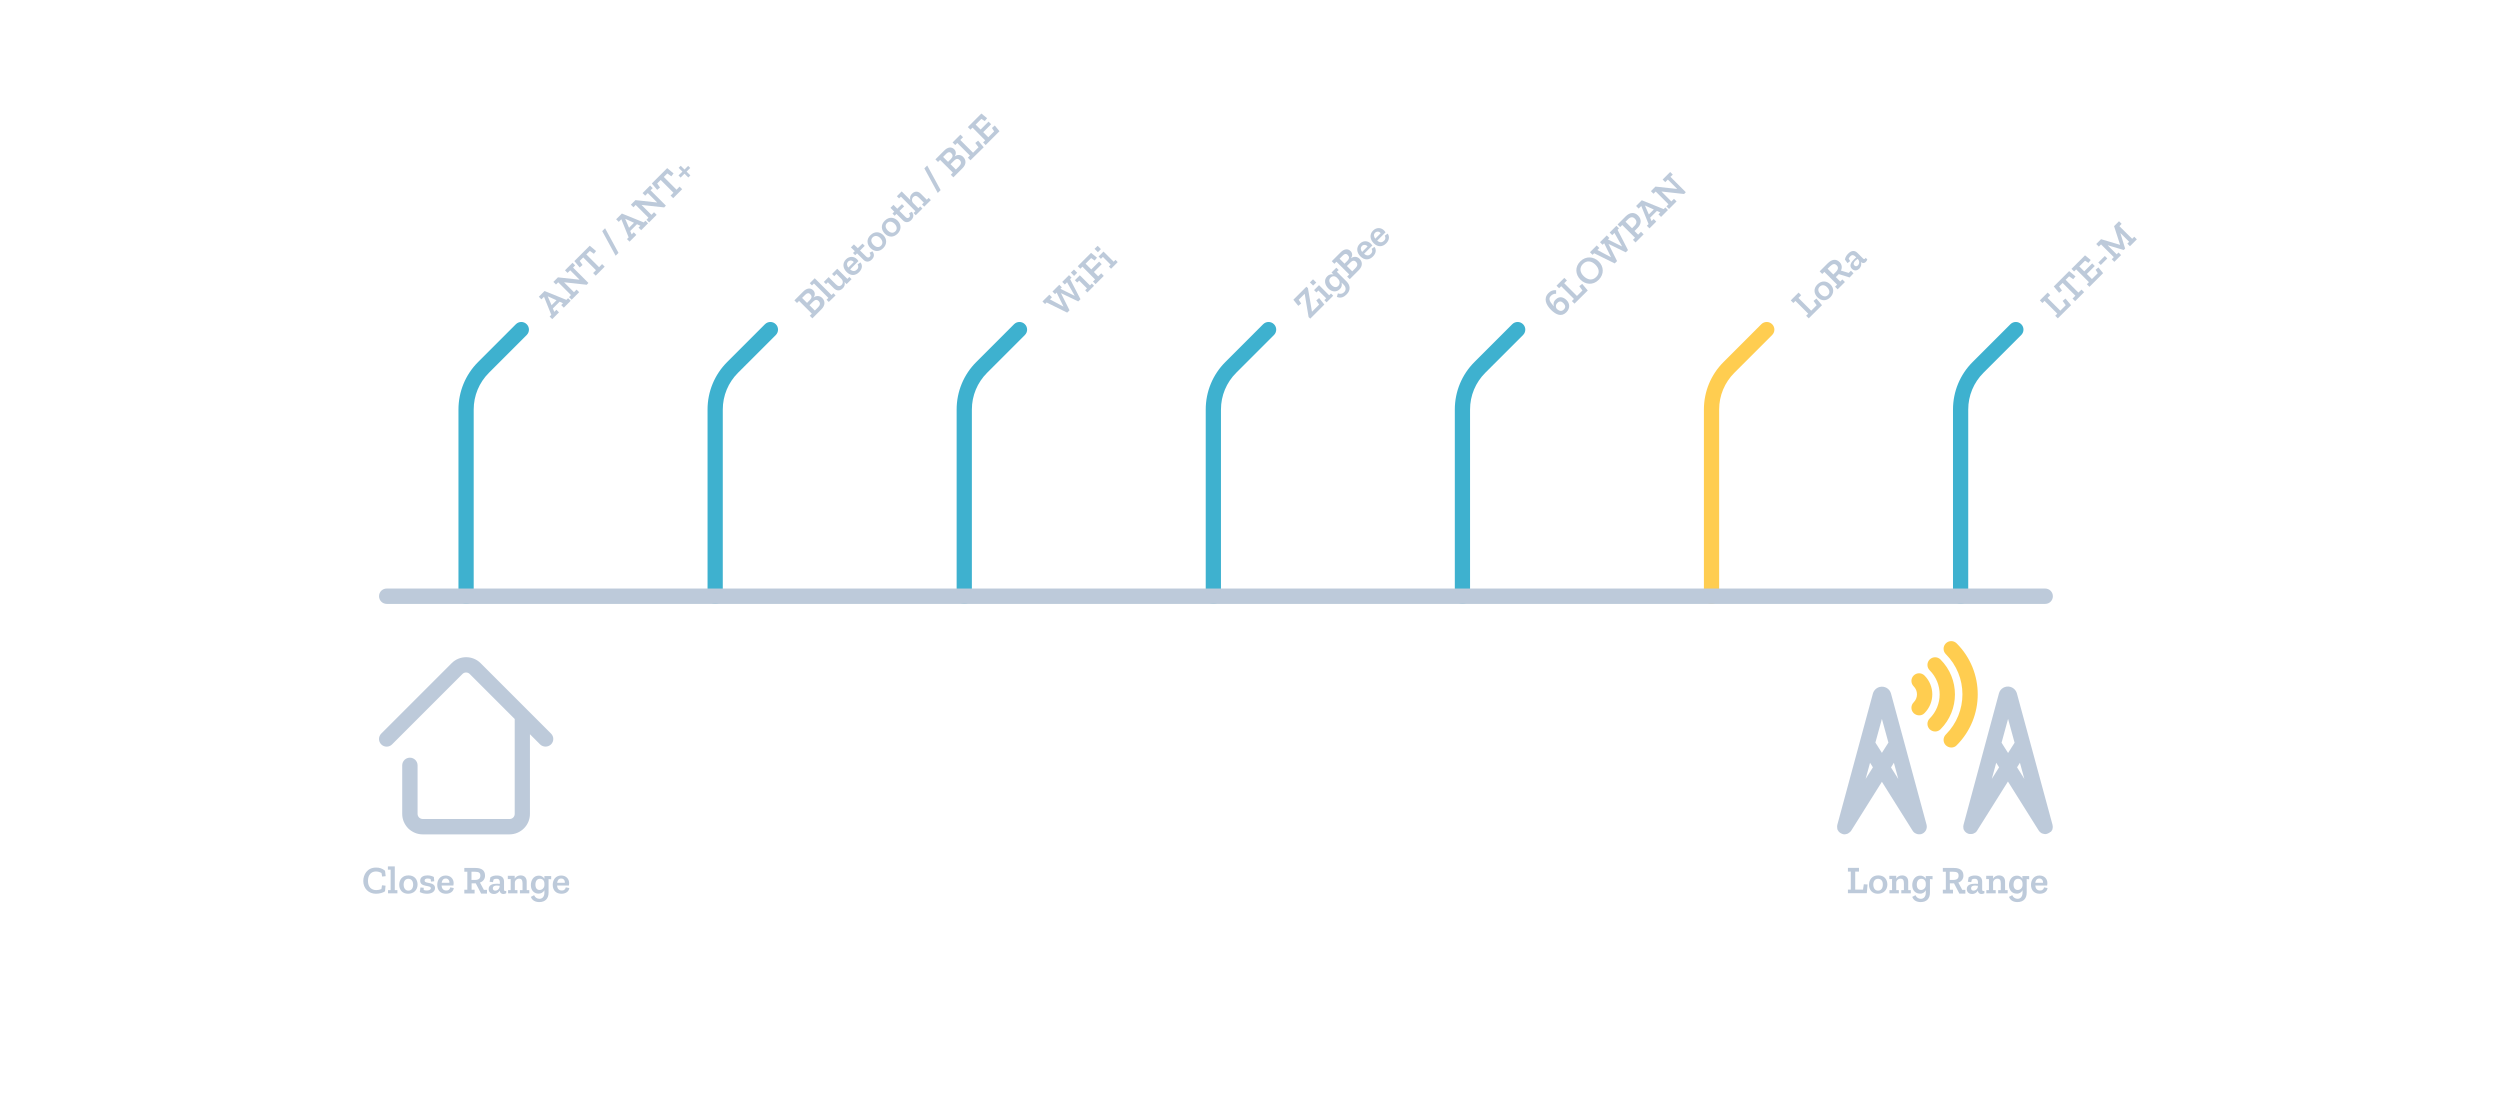 <?xml version="1.0" encoding="utf-8"?>
<!-- Generator: Adobe Illustrator 23.0.1, SVG Export Plug-In . SVG Version: 6.00 Build 0)  -->
<svg version="1.1" id="Module_6_Wireless_Tech" xmlns="http://www.w3.org/2000/svg" xmlns:xlink="http://www.w3.org/1999/xlink"
	 x="0px" y="0px" viewBox="0 0 1920 856.7" style="enable-background:new 0 0 1920 856.7;" xml:space="preserve">
<style type="text/css">
	.st0{fill:#BDCADA;}
	.st1{fill:#FFCD50;}
	.st2{fill:#3EB1CF;}
</style>
<title>wireless-tech</title>
<path class="st0" d="M423.2,563.4L405.8,546c-0.3-0.3-0.5-0.6-0.9-0.9l-35.6-35.6l-0.2-0.2c-6.1-6.1-16.1-6.1-22.2,0l-54.1,54.1
	c-2.3,2.3-2.3,6,0,8.3c2.3,2.3,6,2.3,8.3,0l54.1-54.1c1.5-1.5,4-1.5,5.5,0l34.6,34.6v72.9c0,2.2-1.8,3.9-3.9,3.9h-66.7c0,0,0,0,0,0
	c-1,0-2-0.4-2.8-1.1c-0.7-0.7-1.2-1.7-1.2-2.8v-37.3c0-3.2-2.6-5.9-5.9-5.9c-3.2,0-5.9,2.6-5.9,5.9v37.3c0,4.2,1.7,8.1,4.6,11.1
	c3,2.9,6.9,4.6,11,4.6c0,0,0,0,0.1,0h66.7c8.6,0,15.7-7,15.7-15.7v-61.2l7.8,7.8c1.1,1.1,2.7,1.7,4.2,1.7s3-0.6,4.2-1.7
	C425.5,569.4,425.5,565.7,423.2,563.4z"/>
<path class="st0" d="M1479.6,633.4l-27.3-100.7c-1-3.8-4.9-6.1-8.8-5.1c-2.5,0.7-4.4,2.6-5.1,5l-27.3,100.7c0,0,0,0,0,0
	c-0.1,0.4-0.2,0.8-0.2,1.2c0,0.6,0,1.1,0.1,1.6c0,0,0,0,0,0.1c0,0.1,0.1,0.3,0.1,0.4c0,0.1,0,0.1,0,0.2c0,0.1,0.1,0.2,0.1,0.3
	c0,0.1,0.1,0.2,0.1,0.2c0,0.1,0.1,0.1,0.1,0.2c0.1,0.1,0.1,0.2,0.2,0.3c0,0,0,0.1,0.1,0.1c0.1,0.1,0.2,0.3,0.2,0.4c0,0,0,0,0,0
	c0.1,0.1,0.2,0.3,0.3,0.4c0,0,0,0,0.1,0.1c0.1,0.1,0.2,0.2,0.3,0.3c0.3,0.3,0.6,0.5,0.9,0.7c0,0,0,0,0,0c0,0,0,0,0,0
	c0.2,0.1,0.4,0.2,0.6,0.3c0.1,0,0.1,0.1,0.2,0.1c0.2,0.1,0.4,0.1,0.5,0.2c0.1,0,0.1,0,0.2,0.1c0,0,0,0,0,0c0.1,0,0.2,0,0.3,0.1
	c0.1,0,0.3,0.1,0.4,0.1c0.3,0,0.5,0.1,0.8,0.1c0,0,0,0,0.1,0c0.3,0,0.5,0,0.8-0.1c0.1,0,0.2,0,0.3-0.1c0.2,0,0.4-0.1,0.6-0.1
	c0.1,0,0.2-0.1,0.3-0.1c0.2-0.1,0.5-0.2,0.7-0.3c0,0,0.1,0,0.1-0.1c0.3-0.1,0.5-0.3,0.7-0.5c0.1,0,0.1-0.1,0.2-0.1
	c0.2-0.1,0.3-0.3,0.5-0.4c0.1-0.1,0.1-0.1,0.2-0.2c0.1-0.1,0.2-0.3,0.4-0.4c0.1-0.1,0.1-0.2,0.2-0.3c0,0,0.1-0.1,0.1-0.1l23.6-37.6
	l23.6,37.6c0.6,1,1.5,1.8,2.6,2.2c0,0,0,0,0,0c0.2,0.1,0.3,0.1,0.5,0.2c0.1,0,0.1,0,0.2,0.1c0.1,0,0.3,0.1,0.4,0.1
	c0.2,0,0.4,0.1,0.6,0.1c0.1,0,0.1,0,0.2,0c0.2,0,0.3,0,0.5,0c0,0,0,0,0.1,0c0,0,0.1,0,0.1,0c0.2,0,0.4,0,0.6,0c0,0,0.1,0,0.1,0
	c0.2,0,0.5-0.1,0.7-0.1C1478.6,639.7,1480.4,636.5,1479.6,633.4z M1445.3,552.1l5,18.2l-5,7.9l-5-7.9L1445.3,552.1z M1432.8,598.2
	l3.4-12.4l2.2,3.5L1432.8,598.2z M1454.5,585.8l3.4,12.5l-5.6-8.9L1454.5,585.8z"/>
<path class="st1" d="M1473.9,549.4c-1.5,0-3-0.6-4.2-1.7c-2.3-2.3-2.3-6,0-8.3c3.4-3.4,3.4-8.9,0-12.3c-2.3-2.3-2.3-6,0-8.3
	c2.3-2.3,6-2.3,8.3,0c8,8,8,20.9,0,28.9C1476.9,548.9,1475.4,549.4,1473.9,549.4z"/>
<path class="st1" d="M1486.2,561.8c-1.5,0-3-0.6-4.2-1.7c-2.3-2.3-2.3-6,0-8.3c10.2-10.2,10.2-26.8,0-37c-2.3-2.3-2.3-6,0-8.3
	c2.3-2.3,6-2.3,8.3,0c14.8,14.8,14.8,38.8,0,53.6C1489.2,561.2,1487.7,561.8,1486.2,561.8z"/>
<path class="st1" d="M1498.6,574.1c-1.5,0-3-0.6-4.2-1.7c-2.3-2.3-2.3-6,0-8.3c17-17,17-44.7,0-61.7c-2.3-2.3-2.3-6,0-8.3
	c2.3-2.3,6-2.3,8.3,0c21.6,21.6,21.6,56.7,0,78.3C1501.6,573.6,1500.1,574.1,1498.6,574.1z"/>
<path class="st0" d="M1575.1,638.8C1575.2,638.8,1575.2,638.8,1575.1,638.8c0.2-0.2,0.3-0.4,0.4-0.5c0,0,0,0,0,0
	c0.1-0.1,0.2-0.3,0.2-0.4c0,0,0-0.1,0.1-0.1c0.1-0.1,0.1-0.2,0.2-0.3c0-0.1,0.1-0.1,0.1-0.2c0-0.1,0.1-0.2,0.1-0.2
	c0-0.1,0.1-0.2,0.1-0.3c0-0.1,0-0.1,0-0.2c0-0.1,0.1-0.3,0.1-0.4c0,0,0,0,0-0.1c0.1-0.5,0.2-1.1,0.1-1.6c0-0.4-0.1-0.8-0.2-1.2
	c0,0,0,0,0,0l-27.3-100.7c-0.7-2.5-2.6-4.4-5.1-5.1c-1.8-0.5-3.8-0.2-5.4,0.7c-1.7,1-2.8,2.5-3.3,4.3L1508,633.4c0,0,0,0,0,0
	c-0.1,0.4-0.2,0.8-0.2,1.2c0,0.6,0,1.1,0.1,1.6c0,0,0,0,0,0c0,0.1,0.1,0.3,0.1,0.4c0,0,0,0.1,0,0.1c0,0.1,0.1,0.2,0.1,0.3
	c0,0.1,0.1,0.2,0.1,0.2c0,0.1,0.1,0.1,0.1,0.2c0.1,0.1,0.1,0.2,0.2,0.3c0,0,0,0.1,0.1,0.1c0.1,0.1,0.2,0.3,0.2,0.4c0,0,0,0,0,0
	c0.1,0.1,0.2,0.3,0.3,0.4c0,0.1,0.1,0.1,0.2,0.2c0.1,0.1,0.2,0.2,0.2,0.2c0.3,0.3,0.6,0.5,0.9,0.7c0,0,0,0,0,0c0,0,0,0,0,0
	c0.2,0.1,0.4,0.2,0.6,0.3c0.1,0,0.1,0.1,0.2,0.1c0.2,0.1,0.4,0.1,0.5,0.2c0.1,0,0.1,0,0.2,0.1c0,0,0,0,0,0c0.2,0.1,0.4,0.1,0.7,0.1
	c0.1,0,0.1,0,0.2,0c0.2,0,0.4,0,0.6,0c0,0,0.1,0,0.1,0c0,0,0.1,0,0.1,0c0.2,0,0.4,0,0.6,0c0,0,0.1,0,0.1,0c0.2,0,0.4-0.1,0.7-0.1
	c0,0,0.1,0,0.1,0c0.2,0,0.3-0.1,0.5-0.2c0.1,0,0.1-0.1,0.2-0.1c0.1-0.1,0.3-0.1,0.4-0.2c0.1,0,0.1-0.1,0.2-0.1
	c0.2-0.1,0.4-0.2,0.5-0.3c0.1,0,0.1-0.1,0.2-0.1c0.1-0.1,0.2-0.2,0.4-0.3c0.1-0.1,0.1-0.1,0.2-0.2c0.1-0.1,0.2-0.2,0.3-0.4
	c0,0,0.1-0.1,0.1-0.1c0.1-0.2,0.3-0.4,0.4-0.6c0,0,0,0,0,0l23.6-37.6l23.6,37.6c0,0,0.1,0.1,0.1,0.1c0.1,0.1,0.1,0.2,0.2,0.3
	c0.1,0.2,0.2,0.3,0.4,0.5c0.1,0.1,0.1,0.1,0.2,0.2c0.2,0.2,0.3,0.3,0.5,0.4c0.1,0,0.1,0.1,0.1,0.1c0.2,0.2,0.5,0.3,0.7,0.5
	c0,0,0.1,0,0.1,0c0.2,0.1,0.4,0.2,0.7,0.3c0.1,0,0.2,0.1,0.3,0.1c0.2,0.1,0.4,0.1,0.6,0.1c0.1,0,0.2,0,0.3,0.1
	c0.3,0,0.5,0.1,0.8,0.1c0,0,0,0,0.1,0c0.3,0,0.5,0,0.8-0.1c0.1,0,0.3-0.1,0.4-0.1c0.1,0,0.2,0,0.3-0.1c0,0,0,0,0,0
	c0.1,0,0.1,0,0.2-0.1c0.2-0.1,0.4-0.1,0.5-0.2c0.1,0,0.1-0.1,0.2-0.1c0.2-0.1,0.4-0.2,0.6-0.3c0,0,0,0,0,0c0,0,0,0,0,0
	c0.3-0.2,0.7-0.5,0.9-0.7C1574.9,639,1575,638.9,1575.1,638.8z M1542.2,552.1l5,18.3l-5,7.9l-5-7.9L1542.2,552.1z M1529.7,598.2
	l3.4-12.4l2.2,3.5L1529.7,598.2z M1551.3,585.8l3.4,12.4l-5.6-8.9L1551.3,585.8z"/>
<path class="st0" d="M288.7,686.4c-5.6,0-9.7-4.1-9.7-9.8c0-4.8,3-10.3,9.7-10.3c2.5-0.1,5,0.7,7,2.4l0.5,4.2l-2.7,0.3l-0.5-2.7
	c-1.3-0.8-2.8-1.2-4.3-1.2c-3.7,0-6.1,2.7-6.1,7.2c0,4.7,2.6,7.1,6.4,7.1c1.4,0,2.7-0.3,3.9-0.8l0.5-2.9l2.7,0.3l-0.4,4.3
	C294.3,685.6,291.5,686.4,288.7,686.4z"/>
<path class="st0" d="M298,686.1v-2.5h2v-15.7h-2.1v-2.5h5.3v18.2h2v2.5L298,686.1z"/>
<path class="st0" d="M313.4,686.4c-4.1,0-6.8-2.7-6.8-6.9c0-3.9,2.4-7.2,7.1-7.2c4.7,0,7,3.2,7,7.1
	C320.6,683.6,317.7,686.4,313.4,686.4z M313.6,674.9c-2.3,0-3.6,1.8-3.6,4.5c0,2.5,1.2,4.6,3.6,4.6c2.4,0,3.7-1.9,3.7-4.6
	C317.3,676.4,315.7,674.9,313.6,674.9z"/>
<path class="st0" d="M327.9,686.4c-1.9,0-3.8-0.4-5.5-1.3l0.5-3.5l2.5,0.2v1.7c0.8,0.3,1.5,0.4,2.4,0.4c1.6,0,3.1-0.6,3.1-1.7
	c0-2.8-8.2-0.5-8.2-5.8c0-3.1,2.9-4.1,5.6-4.1c1.7,0,3.4,0.4,4.9,1.2l0.3,3.3l-2.5,0.3l-0.3-2c-0.7-0.3-1.5-0.4-2.4-0.4
	c-1.3,0-2.2,0.5-2.2,1.6c0,2.8,8,0.5,8,5.8C334,684.9,331.5,686.4,327.9,686.4z"/>
<path class="st0" d="M342.5,686.4c-3.9,0-6.7-2.4-6.7-6.8c0-4.1,2.4-7.2,6.5-7.2c3.7,0,6.1,2.5,6.1,5.9c0,0.6-0.1,1.2-0.2,1.8h-9.1
	c0.2,2.4,1.4,3.8,3.6,3.8c1.5,0.2,2.9-0.9,3.1-2.4l2.7,0.5C348.3,684.4,346.1,686.4,342.5,686.4z M342.3,674.7
	c-1.9,0-2.9,1.4-3.1,3.3h5.9c0.3-1.5-0.7-3-2.2-3.3C342.7,674.8,342.5,674.7,342.3,674.7z"/>
<path class="st0" d="M369.4,686.1l-4-7.7h-3.2v4.9h2.3v2.9h-7.9v-2.9h2.3v-13.8h-2.3v-2.9h8.7c4.8,0,7.2,2.1,7.2,5.8
	c0.1,2.5-1.5,4.7-3.9,5.4l3,5.6h2.4v2.9H369.4z M364.7,669.5h-2.6v6.3h2.5c3.2,0,4.3-1.2,4.3-3.3
	C368.9,670.3,367.8,669.5,364.7,669.5L364.7,669.5z"/>
<path class="st0" d="M381.9,672.4c3,0,5.2,1.5,5.2,4.6v6.1c0,0.9,0.3,1.2,1,1.2c0.2,0,0.5-0.1,0.7-0.1v1.8c-0.7,0.4-1.4,0.6-2.2,0.6
	c-1.4,0.1-2.7-1-2.8-2.4c0-0.1,0-0.2,0-0.2v-0.1c-0.9,1.7-2.6,2.7-4.4,2.7c-1.9,0-4.1-1-4.1-3.8c0-3.3,3.2-4.1,6.3-4.1
	c0.8,0,1.5,0,2.3,0.1v-0.8c0-1.6-0.3-3.1-2.5-3.1c-0.8,0-1.6,0.1-2.3,0.5l-0.5,2.1l-2.6-0.3l0.6-3.4
	C378.1,672.7,380,672.3,381.9,672.4z M383.8,680.3c-0.7-0.1-1.4-0.2-2.2-0.2c-1.6,0-3.1,0.4-3.1,2.1c-0.1,1,0.7,1.8,1.6,1.8
	c0.1,0,0.2,0,0.3,0c1.8,0,3.3-1.5,3.3-3.3L383.8,680.3z"/>
<path class="st0" d="M399.3,686.1v-2.5h2v-5.3c0-2.6-1-3.5-2.6-3.5c-1.8,0-3.3,1.4-3.3,3.2c0,0.1,0,0.1,0,0.2v5.4h2v2.5h-7.2v-2.5h2
	v-8.5H390v-2.5h5.3v2.2c0.9-1.6,2.6-2.5,4.5-2.5c2.6,0,4.7,1.5,4.7,4.8v6.5h2v2.5L399.3,686.1z"/>
<path class="st0" d="M421.3,675.1v10.5c0,4.3-2.4,7.2-7.1,7.2c-2.8,0-5.5-1.1-6.5-4l2.5-1.3c0.7,1.7,2.3,2.8,4.1,2.8
	c2.2,0,3.8-1.7,3.8-4.6v-2c-0.9,1.7-2.7,2.7-4.6,2.6c-3.1,0-5.8-2.3-5.8-6.5c0-3.8,2.1-7.3,6-7.3c1.8-0.1,3.5,0.8,4.4,2.4v-2.1h5.2
	v2.5L421.3,675.1z M418.1,678.6c0-2.3-1.4-3.7-3.4-3.7c-2.2,0-3.5,1.7-3.5,4.5c0,2.8,1.3,4.1,3.2,4.1c2.1,0,3.7-1.7,3.7-3.8
	c0,0,0-0.1,0-0.1V678.6z"/>
<path class="st0" d="M431.2,686.4c-3.9,0-6.7-2.4-6.7-6.8c0-4.1,2.4-7.2,6.5-7.2c3.7,0,6.1,2.5,6.1,5.9c0,0.6-0.1,1.2-0.2,1.8h-9.1
	c0.2,2.4,1.4,3.8,3.6,3.8c1.5,0.2,2.9-0.9,3.1-2.4l2.7,0.5C437,684.4,434.8,686.4,431.2,686.4z M431,674.7c-1.9,0-2.9,1.4-3.1,3.3
	h5.9C434,676.5,433.1,674.7,431,674.7L431,674.7z"/>
<path class="st0" d="M1419.2,686.1v-2.9h2.2v-13.8h-2.2v-2.9h8.5v2.9h-2.9v13.8h6l0.6-4.1l2.9,0.2l-0.6,6.7H1419.2z"/>
<path class="st0" d="M1442.2,686.4c-4.1,0-6.8-2.7-6.8-6.9c0-3.9,2.4-7.2,7.1-7.2s7,3.2,7,7.1
	C1449.4,683.6,1446.5,686.4,1442.2,686.4z M1442.3,674.9c-2.3,0-3.6,1.8-3.6,4.5c0,2.5,1.2,4.6,3.6,4.6c2.4,0,3.7-1.9,3.7-4.6
	C1446.1,676.4,1444.5,674.9,1442.3,674.9L1442.3,674.9z"/>
<path class="st0" d="M1460.2,686.1v-2.5h2v-5.3c0-2.6-1-3.5-2.6-3.5c-1.8,0-3.3,1.4-3.3,3.2c0,0.1,0,0.1,0,0.2v5.4h2v2.5h-7.2v-2.5
	h2v-8.5h-2.1v-2.5h5.3v2.2c0.9-1.6,2.6-2.5,4.5-2.5c2.6,0,4.7,1.5,4.7,4.8v6.5h2v2.5L1460.2,686.1z"/>
<path class="st0" d="M1482.2,675.1v10.5c0,4.3-2.4,7.2-7.1,7.2c-2.8,0-5.5-1.1-6.5-4l2.5-1.3c0.7,1.7,2.3,2.8,4.1,2.8
	c2.2,0,3.8-1.7,3.8-4.6v-2c-0.8,1.7-2.6,2.8-4.6,2.6c-3.1,0-5.8-2.3-5.8-6.5c0-3.8,2.1-7.3,6-7.3c1.8-0.1,3.5,0.8,4.4,2.4v-2.1h5.2
	v2.5L1482.2,675.1z M1479,678.6c0-2.3-1.4-3.7-3.4-3.7c-2.2,0-3.5,1.7-3.5,4.5c0,2.8,1.4,4.1,3.2,4.1c2.1,0,3.7-1.7,3.7-3.8
	c0,0,0-0.1,0-0.1V678.6z"/>
<path class="st0" d="M1504.7,686.1l-4-7.7h-3.2v4.9h2.4v2.9h-7.8v-2.9h2.3v-13.8h-2.3v-2.9h8.6c4.8,0,7.2,2.1,7.2,5.8
	c0.1,2.5-1.5,4.7-3.9,5.4l3,5.6h2.4v2.9H1504.7z M1500,669.5h-2.6v6.3h2.5c3.2,0,4.3-1.2,4.3-3.3
	C1504.2,670.3,1503.1,669.5,1500,669.5L1500,669.5z"/>
<path class="st0" d="M1517.1,672.4c3,0,5.2,1.5,5.2,4.6v6.1c0,0.9,0.3,1.2,1,1.2c0.2,0,0.5-0.1,0.7-0.1v1.8
	c-0.7,0.4-1.4,0.6-2.2,0.6c-1.4,0.1-2.7-1-2.8-2.4c0-0.1,0-0.2,0-0.2v-0.1c-0.8,1.7-2.5,2.7-4.4,2.7c-1.9,0-4.1-1-4.1-3.8
	c0-3.3,3.2-4.1,6.3-4.1c0.8,0,1.5,0,2.3,0.1v-0.8c0-1.6-0.3-3.1-2.5-3.1c-0.8,0-1.5,0.1-2.2,0.5l-0.5,2.1l-2.6-0.3l0.6-3.4
	C1513.4,672.7,1515.3,672.3,1517.1,672.4z M1519.1,680.3c-0.7-0.1-1.4-0.2-2.2-0.2c-1.6,0-3.1,0.4-3.1,2.1c-0.1,1,0.7,1.8,1.6,1.8
	c0.1,0,0.2,0,0.3,0c1.8,0,3.3-1.5,3.3-3.3V680.3z"/>
<path class="st0" d="M1534.6,686.1v-2.5h2v-5.3c0-2.6-1-3.5-2.6-3.5c-1.8,0-3.3,1.4-3.3,3.2c0,0.1,0,0.1,0,0.2v5.4h2v2.5h-7.2v-2.5
	h2v-8.5h-2.1v-2.5h5.3v2.2c0.9-1.6,2.6-2.5,4.5-2.5c2.6,0,4.7,1.5,4.7,4.8v6.5h2v2.5L1534.6,686.1z"/>
<path class="st0" d="M1556.5,675.1v10.5c0,4.3-2.4,7.2-7.1,7.2c-2.8,0-5.5-1.1-6.5-4l2.5-1.3c0.7,1.7,2.3,2.8,4.1,2.8
	c2.2,0,3.8-1.7,3.8-4.6v-2c-0.8,1.7-2.6,2.8-4.6,2.6c-3.1,0-5.8-2.3-5.8-6.5c0-3.8,2.1-7.3,6-7.3c1.8-0.1,3.5,0.8,4.3,2.4v-2.1h5.2
	v2.5L1556.5,675.1z M1553.3,678.6c0-2.3-1.4-3.7-3.4-3.7c-2.2,0-3.5,1.7-3.5,4.5c0,2.8,1.4,4.1,3.2,4.1c2.1,0,3.7-1.7,3.7-3.8
	c0,0,0-0.1,0-0.1V678.6z"/>
<path class="st0" d="M1566.5,686.4c-3.9,0-6.7-2.4-6.7-6.8c0-4.1,2.4-7.2,6.5-7.2c3.7,0,6.1,2.5,6.1,5.9c0,0.6-0.1,1.2-0.2,1.8h-9.1
	c0.2,2.4,1.4,3.8,3.6,3.8c1.5,0.2,2.9-0.9,3.1-2.4l2.7,0.5C1572.3,684.4,1570.1,686.4,1566.5,686.4z M1566.2,674.7
	c-1.9,0-2.9,1.4-3.1,3.3h5.9c0.3-1.5-0.7-3-2.2-3.3C1566.6,674.8,1566.4,674.7,1566.2,674.7L1566.2,674.7z"/>
<path class="st2" d="M358,463.8c-3.2,0-5.9-2.6-5.9-5.9V314.5c0-13.8,5.4-26.8,15.1-36.5l29-29c2.3-2.3,6-2.3,8.3,0
	c2.3,2.3,2.3,6,0,8.3l-29,29c-7.5,7.5-11.7,17.5-11.7,28.2v143.3C363.9,461.1,361.3,463.8,358,463.8z"/>
<path class="st2" d="M1505.8,463.8c-3.2,0-5.9-2.6-5.9-5.9V314.5c0-13.8,5.4-26.8,15.1-36.5l29-29c2.3-2.3,6-2.3,8.3,0
	c2.3,2.3,2.3,6,0,8.3l-29,29c-7.5,7.5-11.7,17.5-11.7,28.2v143.3C1511.7,461.1,1509.1,463.8,1505.8,463.8z"/>
<path class="st1" d="M1314.5,463.8c-3.2,0-5.9-2.6-5.9-5.9V314.5c0-13.8,5.4-26.8,15.1-36.5l29-29c2.3-2.3,6-2.3,8.3,0
	c2.3,2.3,2.3,6,0,8.3l-29,29c-7.5,7.5-11.7,17.5-11.7,28.2v143.3C1320.4,461.1,1317.8,463.8,1314.5,463.8z"/>
<path class="st2" d="M1123.2,463.8c-3.2,0-5.9-2.6-5.9-5.9V314.5c0-13.8,5.4-26.8,15.1-36.5l29-29c2.3-2.3,6-2.3,8.3,0
	c2.3,2.3,2.3,6,0,8.3l-29,29c-7.5,7.5-11.7,17.5-11.7,28.2v143.3C1129.1,461.1,1126.5,463.8,1123.2,463.8z"/>
<path class="st2" d="M931.9,463.8c-3.2,0-5.9-2.6-5.9-5.9V314.5c0-13.8,5.4-26.8,15.1-36.5l29-29c2.3-2.3,6-2.3,8.3,0
	c2.3,2.3,2.3,6,0,8.3l-29,29c-7.5,7.5-11.7,17.5-11.7,28.2v143.3C937.8,461.1,935.2,463.8,931.9,463.8z"/>
<path class="st2" d="M740.6,463.8c-3.2,0-5.9-2.6-5.9-5.9V314.5c0-13.8,5.4-26.8,15.1-36.5l29-29c2.3-2.3,6-2.3,8.3,0
	c2.3,2.3,2.3,6,0,8.3l-29,29c-7.5,7.5-11.7,17.5-11.7,28.2v143.3C746.5,461.1,743.9,463.8,740.6,463.8z"/>
<path class="st2" d="M549.3,463.8c-3.2,0-5.9-2.6-5.9-5.9V314.5c0-13.8,5.4-26.8,15.1-36.5l29-29c2.3-2.3,6-2.3,8.3,0
	c2.3,2.3,2.3,6,0,8.3l-29,29c-7.5,7.5-11.7,17.5-11.7,28.2v143.3C555.2,461.1,552.6,463.8,549.3,463.8z"/>
<path class="st0" d="M433,236.3l-2-2l1.4-1.4l-2.6-1.2l-5.2,5.2l1.1,2.6l1.6-1.6l2,2l-5.2,5.2l-2-2l1.3-1.3l-5.6-13.9l-2,2l-2-2
	l4.4-4.4l16.8,6.8l1.3-1.3l2,2L433,236.3z M420.8,227.6l-0.1,0.1l2.9,6.7l3.8-3.8L420.8,227.6z"/>
<path class="st0" d="M440.1,205.5l11.8,11.8l-1.3,1.4l-17.2-1.9l-0.1,0.1l7.5,7.5l2-2l2,2l-5.8,5.8l-2-2l1.5-1.6l-9.8-9.8l-1.7,1.7
	l-2-2l3.5-3.5l16.4,1.8l0.1-0.1l-7.1-7.1l-2,2l-2-2l5.8-5.8l2,2L440.1,205.5z"/>
<path class="st0" d="M456.1,194.9l-3.1-2.2l-2.7,2.7l9.8,9.8l2.3-2.4l2,2l-6.9,6.9l-2-2l2.2-2.2l-9.8-9.8l-2.7,2.7l2.2,3.1l-2.2,1.9
	l-4.1-4.9l11.8-11.8l4.9,4.1L456.1,194.9z"/>
<path class="st0" d="M475,194.2l-2.2,2.2l-10.3-18.9l2.2-2.2L475,194.2z"/>
<path class="st0" d="M492.4,176.8l-2-2l1.4-1.4l-2.6-1.2l-5.2,5.2l1.1,2.6l1.6-1.6l2,2l-5.2,5.2l-2-2l1.3-1.3l-5.6-13.9l-2,2l-2-2
	l4.4-4.4l16.8,6.8l1.3-1.3l2,2L492.4,176.8z M480.3,168.1l-0.1,0.1l2.9,6.7l3.8-3.8L480.3,168.1z"/>
<path class="st0" d="M499.6,146.1l11.8,11.8l-1.3,1.4l-17.2-1.9l-0.1,0.1l7.5,7.5l2-2l2,2l-5.8,5.8l-2-2l1.5-1.6l-9.8-9.8l-1.7,1.8
	l-2-2l3.5-3.5l16.5,1.8l0.1-0.1l-7.1-7.1l-2,2l-2-2l5.8-5.8l2,2L499.6,146.1z"/>
<path class="st0" d="M515.6,135.4l-3.1-2.2l-2.7,2.7l9.8,9.8l2.3-2.4l2,2l-6.9,6.9l-2-2l2.2-2.2l-9.8-9.8l-2.7,2.7l2.2,3.1l-2.2,1.8
	l-4.1-4.9l11.8-11.8l4.9,4.1L515.6,135.4z"/>
<path class="st0" d="M521.1,134.7l3-2.9l-2.9-2.9l1.6-1.6l2.9,2.9l2.8-2.8l1.6,1.6l-2.8,2.8l2.9,2.9l-1.6,1.6l-2.9-2.9l-3,3
	L521.1,134.7z"/>
<path class="st0" d="M630.9,237.5l-7,7l-2-2l1.6-1.6l-9.8-9.8l-1.6,1.6l-2-2l6.9-6.9c2.6-2.6,5.5-2.9,7.5-0.9
	c1.5,1.4,1.7,3.7,0.4,5.4l0.1,0.1c2-1.6,4.8-1.3,6.5,0.5C633.7,231.1,634,234.4,630.9,237.5z M618.4,226.4l-2.4,2.4l3.8,3.8l2.2-2.2
	c1.6-1.6,1.6-3.1,0.4-4.3C621.1,224.6,619.7,225.1,618.4,226.4L618.4,226.4z M624.5,231.6l-2.8,2.8l4.1,4.1l2.4-2.4
	c1.7-1.7,2-3.3,0.6-4.8S626,230.1,624.5,231.6L624.5,231.6z"/>
<path class="st0" d="M636.5,231.9l-1.7-1.7l1.4-1.4l-11.1-11.1l-1.5,1.5l-1.7-1.7l3.8-3.8l12.9,12.9l1.4-1.4l1.7,1.7L636.5,231.9z"
	/>
<path class="st0" d="M650.2,218.2l-1.6-1.6c0.5,1.8,0,3.7-1.4,4.9c-1.8,1.8-4.4,2.3-6.8-0.1l-4.6-4.6l-1.4,1.4l-1.7-1.7l3.7-3.7
	l5.5,5.5c1.8,1.8,3.1,1.8,4.4,0.6c1.4-1.4,1.2-3.5-0.2-4.8l-3.7-3.7l-1.7,1.7l-1.7-1.7l4-4l7.8,7.8l1.5-1.5l1.7,1.7L650.2,218.2z"/>
<path class="st0" d="M659.8,209c-2.8,2.8-6.4,3.1-9.6-0.1c-2.9-2.9-3.4-6.8-0.5-9.7c2.6-2.6,6.1-2.5,8.5-0.1
	c0.4,0.4,0.8,0.9,1.1,1.4l-6.4,6.4c1.8,1.6,3.7,1.7,5.2,0.1c1.2-0.9,1.4-2.6,0.5-3.9l2.2-1.6C662.5,203.5,662.4,206.4,659.8,209z
	 M651.4,200.9c-1.4,1.4-1,3.1,0.1,4.6l4.2-4.2c-0.9-1.3-2.6-1.6-3.9-0.8C651.7,200.6,651.5,200.8,651.4,200.9z"/>
<path class="st0" d="M669.6,199.3c-2,2-4.5,2.2-6.4,0.3l-5-5l-1.4,1.4l-1.7-1.7l1.4-1.4l-3-2.9l2.3-2.3l3,2.9l3.6-3.5l1.7,1.7
	l-3.6,3.6l4.7,4.6c1,1,2,1,2.8,0.2c0.5-0.5,1-1.4-0.2-3.1l2.2-1.1C671.7,195.2,671.5,197.4,669.6,199.3z"/>
<path class="st0" d="M678.3,190.6c-2.9,2.9-6.7,2.9-9.7,0c-2.8-2.8-3.4-6.8-0.1-10s7.2-2.7,9.9,0
	C681.3,183.5,681.3,187.6,678.3,190.6z M670.2,182.3c-1.6,1.6-1.3,3.8,0.6,5.7c1.9,1.9,4.1,2.4,5.8,0.7c1.7-1.7,1.3-3.9-0.6-5.9
	S671.7,180.8,670.2,182.3z"/>
<path class="st0" d="M689.3,179.5c-2.9,2.9-6.7,3-9.7,0c-2.8-2.8-3.4-6.8-0.1-10c3.3-3.3,7.2-2.7,9.9,0
	C692.4,172.5,692.3,176.6,689.3,179.5z M681.2,171.3c-1.6,1.6-1.3,3.8,0.6,5.7s4.1,2.4,5.8,0.7c1.7-1.7,1.3-4-0.6-5.9
	C685,169.9,682.7,169.7,681.2,171.3z"/>
<path class="st0" d="M699.9,169c-2,2-4.5,2.2-6.4,0.3l-5-5l-1.4,1.4l-1.7-1.7l1.4-1.4l-2.9-3l2.3-2.3l2.9,3l3.6-3.5l1.7,1.7
	l-3.6,3.5l4.7,4.7c1,1,2,1,2.8,0.2c0.5-0.5,1-1.4-0.2-3.1l2.2-1.2C702,164.9,701.7,167.1,699.9,169z"/>
<path class="st0" d="M709.8,158.7l-1.7-1.7l1.4-1.4l-3.7-3.7c-1.8-1.8-3.2-1.8-4.4-0.6c-1.3,1.2-1.3,3.3-0.1,4.6
	c0,0,0.1,0.1,0.1,0.1l3.9,3.9l1.4-1.4l1.7,1.7l-5.1,5.1l-1.7-1.7l1.4-1.4l-11.1-11.2l-1.4,1.4l-1.7-1.7l3.7-3.7l6.6,6.6
	c-0.5-1.8,0-3.7,1.4-4.9c1.8-1.8,4.4-2.2,6.7,0.1l4.6,4.6l1.4-1.4l1.7,1.7L709.8,158.7z"/>
<path class="st0" d="M722.4,146l-2.2,2.2l-10.3-18.9l2.2-2.2L722.4,146z"/>
<path class="st0" d="M739.2,129.2l-7,7l-2-2l1.6-1.6l-9.8-9.8l-1.6,1.6l-2-2l6.9-6.9c2.6-2.6,5.5-2.9,7.5-0.9
	c1.5,1.4,1.7,3.7,0.4,5.4l0.1,0.1c2-1.6,4.8-1.4,6.5,0.5C742,122.8,742.3,126.1,739.2,129.2z M726.7,118.1l-2.4,2.4l3.8,3.8l2.2-2.2
	c1.6-1.6,1.6-3.1,0.4-4.3C729.4,116.3,728,116.8,726.7,118.1L726.7,118.1z M732.8,123.3l-2.8,2.8l4.1,4.1l2.4-2.4
	c1.7-1.7,2-3.3,0.6-4.8C735.7,121.6,734.3,121.8,732.8,123.3z"/>
<path class="st0" d="M745.3,123.1l-2-2l1.6-1.6l-9.7-9.7l-1.6,1.6l-2-2l6-6l2,2l-2.1,2.1l9.8,9.8l4.2-4.2l-2.5-3.3l2.2-1.8l4.3,5.1
	L745.3,123.1z"/>
<path class="st0" d="M757,111.4l-2-2l1.6-1.6l-9.7-9.8l-1.6,1.6l-2-2l10.4-10.4l4.4,3.6l-1.8,2.2l-2.6-1.7l-4.4,4.4l3.8,3.8l6.1-6.1
	l2,2l-6.1,6.1l3.9,3.9l4.5-4.5l-1.7-2.6l2.2-1.9l3.6,4.4L757,111.4z"/>
<path class="st0" d="M1580.4,244.5l-2-2l1.6-1.6l-9.8-9.8l-1.6,1.6l-2-2l6-6l2,2l-2.1,2.1l9.8,9.8l4.2-4.2l-2.4-3.3l2.2-1.8l4.3,5.1
	L1580.4,244.5z"/>
<path class="st0" d="M1592.2,214.4l-3.1-2.2l-2.7,2.7l9.8,9.8l2.4-2.3l2,2l-6.9,6.9l-2-2l2.2-2.2l-9.8-9.8l-2.7,2.7l2.2,3.1
	l-2.2,1.8l-4.1-4.9l11.8-11.8l4.9,4.1L1592.2,214.4z"/>
<path class="st0" d="M1604.7,220.3l-2-2l1.6-1.6l-9.8-9.8l-1.6,1.6l-2-2l10.4-10.4l4.4,3.6l-1.8,2.2l-2.6-1.7l-4.4,4.4l3.8,3.8
	l6.1-6.1l2,2l-6.1,6.1l3.9,3.9l4.5-4.5l-1.7-2.6l2.2-1.8l3.6,4.4L1604.7,220.3z"/>
<path class="st0" d="M1616.5,196.6l1.9,1.9l-5,5l-1.9-1.9L1616.5,196.6z"/>
<path class="st0" d="M1627.7,173.7l9.8,9.7l1.6-1.6l2,2l-5.3,5.3l-2-2l1.4-1.4l-6.6-6.6l-0.1,0.1l3.6,11.7l-1.1,1.1l-12.1-3.6
	l-0.1,0.1l6.8,6.8l1.4-1.4l2,2l-5.2,5.2l-2-2l1.6-1.6l-9.8-9.8l-1.7,1.7l-2-2l3.7-3.7l14.5,4.3l0.1-0.1l-4.6-14.2l3.8-3.8l2,2
	L1627.7,173.7z"/>
<path class="st0" d="M821.8,214.3l8,15.5l-1.7,1.7l-13.1-6.3l-0.1,0.1l6.5,13l-1.8,1.8l-15.8-7.8l-1.2,1.2l-2-2l5.3-5.2l2,2
	l-1.6,1.6l10.3,5.5l0.1-0.1l-5.2-10.6l-1.2,1.2l-2-2l5.2-5.2l2,2l-1.1,1.1l10.8,5.3l0.1-0.1l-5.8-10.2l-1.7,1.7l-2-2l5.2-5.2l2,2
	L821.8,214.3z"/>
<path class="st0" d="M822.4,209.3l2.4-2.3l2.5,2.5l-2.4,2.4L822.4,209.3z M835.1,224.6l-1.7-1.7l1.4-1.4l-6-6l-1.5,1.5l-1.8-1.8
	l3.8-3.8l7.8,7.8l1.4-1.4l1.7,1.7L835.1,224.6z"/>
<path class="st0" d="M840.7,200.1l-2.7-1.9l-4.3,4.3l4.4,4.4l6-6l2,2l-6,6l3.3,3.3l2.3-2.3l2,2l-6.3,6.3l-2-2l1.6-1.6l-9.7-9.8
	l-1.6,1.6l-2-2l10.2-10.2l4.6,3.7L840.7,200.1z"/>
<path class="st0" d="M840.6,191.1l2.4-2.3l2.5,2.5l-2.3,2.4L840.6,191.1z M853.3,206.4l-1.7-1.7l1.4-1.4l-6-6l-1.5,1.5l-1.8-1.8
	l3.8-3.8l7.8,7.8l1.4-1.4l1.7,1.7L853.3,206.4z"/>
<path class="st0" d="M1006.3,244.7l-1.3-1.2l-3-17.9l0,0l-4.6,4.6l1.9,2.9l-2.2,1.8l-3.8-4.7l10-10l1.2,1.1l3.1,18.1l0,0l5.5-5.5
	l-2.2-3.2l2.2-1.8l4,5L1006.3,244.7z"/>
<path class="st0" d="M1006,216.9l2.4-2.4l2.5,2.5l-2.4,2.3L1006,216.9z M1018.8,232.2l-1.7-1.7l1.4-1.4l-6-6l-1.5,1.5l-1.8-1.8
	l3.8-3.8l7.8,7.8l1.4-1.4l1.7,1.7L1018.8,232.2z"/>
<path class="st0" d="M1026.7,208.7l7.4,7.4c3,3,3.4,6.8,0,10.1c-2,2-4.6,3.1-7.4,1.8l0.8-2.7c1.7,0.7,3.6,0.4,4.8-0.9
	c1.6-1.6,1.6-3.9-0.6-6l-1.4-1.4c0.6,1.8,0.1,3.8-1.4,5.1c-2.2,2.2-5.7,2.5-8.7-0.5c-2.7-2.7-3.7-6.6-0.9-9.4c1.2-1.3,3-1.9,4.8-1.4
	l-1.5-1.5l3.7-3.7l1.8,1.8L1026.7,208.7z M1026.9,213.4c-1.6-1.6-3.6-1.6-5-0.2c-1.6,1.6-1.2,3.7,0.7,5.7c2,2,3.9,2,5.2,0.7
	c1.4-1.5,1.4-3.8-0.1-5.3c0,0-0.1-0.1-0.1-0.1L1026.9,213.4z"/>
<path class="st0" d="M1043.6,207.4l-7,7l-2-2l1.6-1.6l-9.8-9.8l-1.6,1.6l-2-2l6.9-6.9c2.6-2.6,5.5-2.9,7.5-0.9
	c1.5,1.4,1.7,3.7,0.4,5.4l0.1,0.1c2-1.6,4.8-1.3,6.5,0.5C1046.4,201,1046.7,204.3,1043.6,207.4z M1031.2,196.3l-2.4,2.4l3.8,3.8
	l2.2-2.2c1.6-1.6,1.6-3.1,0.4-4.3C1033.8,194.4,1032.5,195,1031.2,196.3L1031.2,196.3z M1037.2,201.5l-2.8,2.8l4.1,4.1l2.4-2.4
	c1.7-1.7,2-3.3,0.6-4.8S1038.7,200,1037.2,201.5L1037.2,201.5z"/>
<path class="st0" d="M1054.4,197c-2.8,2.8-6.4,3.1-9.6-0.1c-2.9-2.9-3.4-6.8-0.5-9.7c2.6-2.6,6-2.5,8.5-0.1c0.4,0.4,0.8,0.9,1.2,1.4
	l-6.4,6.4c1.8,1.6,3.7,1.7,5.2,0.1c1.2-1,1.4-2.6,0.6-3.9l2.2-1.5C1057.1,191.5,1057,194.4,1054.4,197z M1046,188.9
	c-1.4,1.4-1,3.1,0.1,4.6l4.2-4.2c-0.9-1.3-2.6-1.6-3.9-0.8C1046.3,188.6,1046.2,188.8,1046,188.9z"/>
<path class="st0" d="M1064.6,186.9c-2.8,2.8-6.4,3.1-9.6-0.1c-2.9-2.9-3.4-6.8-0.5-9.7c2.6-2.6,6.1-2.5,8.5-0.1
	c0.4,0.4,0.8,0.9,1.1,1.4l-6.4,6.4c1.8,1.6,3.7,1.7,5.2,0.1c1.2-0.9,1.4-2.6,0.6-3.9l2.2-1.6
	C1067.2,181.3,1067.2,184.3,1064.6,186.9z M1056.1,178.7c-1.4,1.4-1,3.1,0.1,4.6l4.2-4.2C1059.5,177.9,1057.7,177.3,1056.1,178.7z"
	/>
<path class="st0" d="M1203,239.8c-3.7,3.7-7.8,2.1-11.8-1.8c-3.9-3.9-6-8.8-2-12.9c1.5-1.7,3.7-2.5,5.9-2.2v2.7
	c-1.5-0.1-3,0.5-4,1.6c-2,2-1.2,4.2,1.8,7.5l0.5,0.5c-0.5-1.5-0.5-3.4,1.4-5.2c2.8-2.8,6-1.8,8.2,0.4
	C1205.7,233,1206,236.7,1203,239.8z M1196.1,232.6c-1.4,1.2-1.6,3.3-0.4,4.7c0.1,0.1,0.1,0.1,0.2,0.2c1.9,1.5,3.5,1.8,5.1,0.2
	c1.6-1.6,1.3-3.2-0.2-4.8S1197.6,231,1196.1,232.6L1196.1,232.6z"/>
<path class="st0" d="M1209.2,233.2l-2-2l1.6-1.6l-9.8-9.8l-1.6,1.6l-2-2l6-6l2,2l-2.1,2.1l9.8,9.8l4.2-4.2l-2.4-3.3l2.2-1.8l4.3,5.1
	L1209.2,233.2z"/>
<path class="st0" d="M1227.8,214.9c-4.4,4.4-10.2,3.7-14-0.1c-4-4-4.4-9.9-0.1-14.1c4.2-4.2,10.2-3.8,14.1,0.1
	C1231.7,204.6,1232.2,210.5,1227.8,214.9z M1215.7,202.7c-2.9,2.9-2.3,6.6,0.6,9.4s6.5,3.7,9.6,0.6c2.9-2.9,2.3-6.5-0.6-9.4
	C1222.2,200.2,1218.5,199.9,1215.7,202.7L1215.7,202.7z"/>
<path class="st0" d="M1242.3,176.5l8,15.6l-1.7,1.7l-13.1-6.4l-0.1,0.1l6.5,13l-1.8,1.8l-15.8-7.8l-1.2,1.2l-2-2l5.2-5.2l2,2
	l-1.5,1.5l10.3,5.5l0.1-0.1l-5.2-10.6l-1.2,1.2l-2-2l5.2-5.2l2,2l-1.1,1.1l10.7,5.3l0.1-0.1l-5.8-10.2l-1.7,1.7l-2-2l5.2-5.2l2,2
	L1242.3,176.5z"/>
<path class="st0" d="M1257.7,175l-2.4,2.4l2.8,2.8l2.2-2.2l2,2l-6.2,6.2l-2-2l1.6-1.6l-9.8-9.8l-1.6,1.6l-2-2l6.2-6.2
	c3.4-3.4,6.9-3.3,9.5-0.7C1261.1,168.5,1260.4,172.3,1257.7,175z M1250.3,168.4l-1.9,1.9l5,5l1.9-1.9c2-2,1.8-3.8,0.3-5.4
	S1252.3,166.4,1250.3,168.4z"/>
<path class="st0" d="M1275.7,166.6l-2-2l1.4-1.4l-2.6-1.2l-5.2,5.2l1.1,2.6l1.6-1.6l2,2l-5.2,5.2l-2-2l1.3-1.3l-5.6-13.9l-2,2l-2-2
	l4.4-4.4l16.8,6.8l1.3-1.3l2,2L1275.7,166.6z M1263.5,157.9l-0.1,0.1l2.9,6.7l3.8-3.8L1263.5,157.9z"/>
<path class="st0" d="M1282.9,135.8l11.8,11.8l-1.3,1.4l-17.2-1.9l-0.1,0.1l7.5,7.5l2-2l2,2l-5.8,5.8l-2-2l1.6-1.6l-9.8-9.8l-1.7,1.7
	l-2-2l3.5-3.5l16.5,1.8l0.1-0.1l-7.1-7.1l-2,2l-2-2l5.8-5.8l2,2L1282.9,135.8z"/>
<path class="st0" d="M1389.1,244.5l-2-2l1.6-1.6l-9.8-9.8l-1.6,1.6l-2-2l6-6l2,2l-2.1,2.1l9.8,9.8l4.2-4.2l-2.4-3.3l2.2-1.8l4.3,5.1
	L1389.1,244.5z"/>
<path class="st0" d="M1405.6,228.4c-2.9,2.9-6.7,2.9-9.7,0c-2.8-2.8-3.4-6.8-0.1-10s7.2-2.7,9.9,0
	C1408.7,221.3,1408.6,225.4,1405.6,228.4z M1397.5,220.2c-1.6,1.6-1.3,3.8,0.6,5.7c1.9,1.9,4.1,2.4,5.8,0.7c1.7-1.7,1.3-3.9-0.6-5.9
	C1401.3,218.6,1399.1,218.6,1397.5,220.2z"/>
<path class="st0" d="M1420.5,213.1l-8.3-2.6l-2.3,2.3l3.4,3.4l1.6-1.6l2,2l-5.6,5.6l-2-2l1.6-1.6l-9.8-9.8l-1.6,1.6l-2-2l6.1-6.1
	c3.4-3.4,6.6-3.6,9.2-1c1.8,1.7,2.2,4.4,1,6.5l6,1.8l1.7-1.7l2,2L1420.5,213.1z M1405.4,204.6l-1.8,1.8l4.4,4.4l1.8-1.8
	c2.2-2.2,2.2-3.9,0.7-5.3C1409,202.3,1407.6,202.5,1405.4,204.6z"/>
<path class="st0" d="M1419.6,194.6c2.1-2.1,4.7-2.6,6.9-0.4l4.3,4.3c0.6,0.6,1.1,0.6,1.6,0.1c0.2-0.2,0.3-0.4,0.4-0.6l1.3,1.2
	c-0.2,0.7-0.6,1.4-1.1,1.9c-0.9,1.1-2.6,1.2-3.6,0.3c-0.1-0.1-0.1-0.1-0.2-0.2l0,0c0.6,1.8,0.1,3.7-1.2,5.1
	c-1.3,1.3-3.6,2.2-5.7,0.2c-2.4-2.4-0.6-5.2,1.6-7.3c0.5-0.5,1.1-1.1,1.7-1.5l-0.5-0.5c-1.1-1.1-2.4-2-4-0.4c-0.6,0.5-1,1.2-1.3,1.9
	l1.1,1.8l-2,1.6l-2-2.8C1417.2,197.5,1418.2,195.9,1419.6,194.6z M1426.6,198.8c-0.6,0.4-1.1,0.9-1.7,1.4c-1.1,1.1-1.9,2.5-0.7,3.7
	c0.6,0.7,1.7,0.8,2.5,0.1c0.1-0.1,0.1-0.1,0.2-0.2c1.3-1.3,1.3-3.4,0-4.7L1426.6,198.8z"/>
<path class="st0" d="M1570.7,463.8H297c-3.2,0-5.9-2.6-5.9-5.9s2.6-5.9,5.9-5.9h1273.7c3.2,0,5.9,2.6,5.9,5.9
	S1574,463.8,1570.7,463.8z"/>
</svg>
